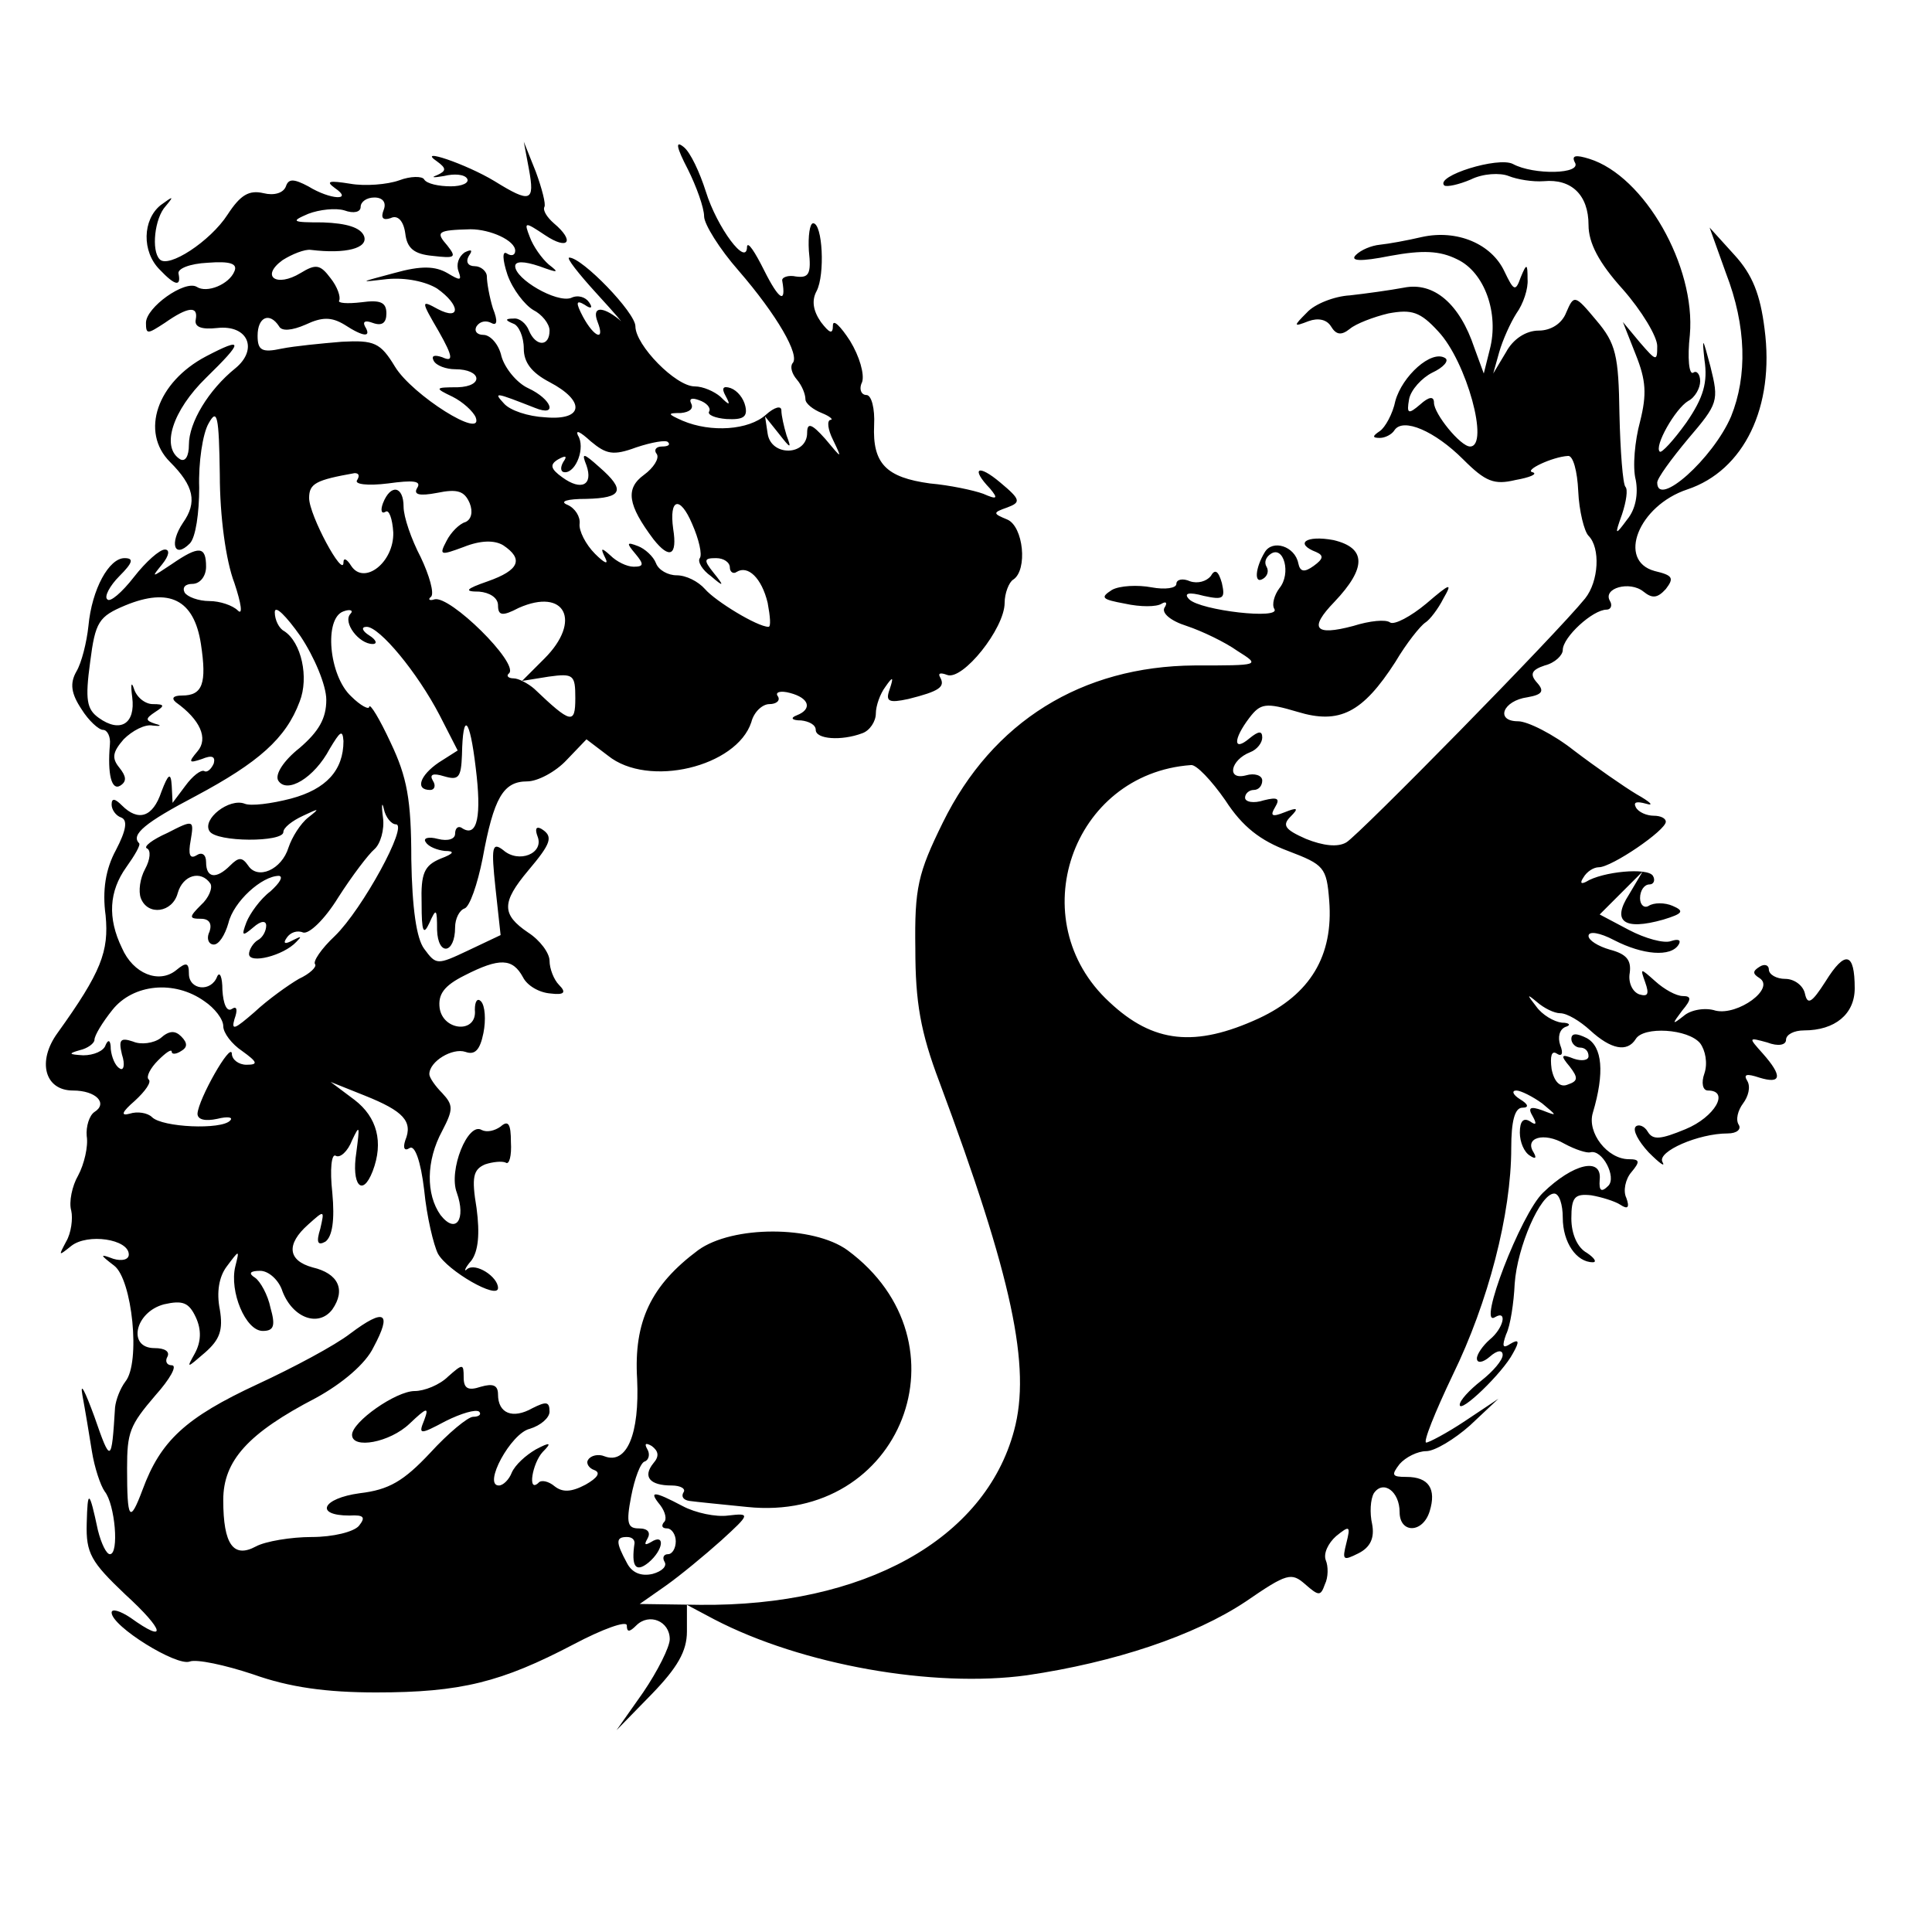 <?xml version="1.0" standalone="no"?>
<!DOCTYPE svg PUBLIC "-//W3C//DTD SVG 20010904//EN"
 "http://www.w3.org/TR/2001/REC-SVG-20010904/DTD/svg10.dtd">
<svg version="1.0" xmlns="http://www.w3.org/2000/svg"
 width="225pt" height="225pt" viewBox="0 0 225 225"
 preserveAspectRatio="xMidYMid meet">
<g transform="translate(0,225) scale(0.1,-0.1)"
fill="#000000" stroke="none">
<path d="M801 2053 c10 -20 19 -45 19 -55 0 -9 18 -38 40 -63 45 -52 72 -99
63 -108 -3 -4 -1 -12 5 -19 6 -7 10 -17 10 -23 0 -5 9 -12 19 -16 10 -4 14 -8
10 -8 -4 -1 -3 -11 3 -23 11 -23 11 -23 -9 1 -16 18 -21 19 -21 7 0 -27 -42
-28 -46 -1 l-3 20 16 -20 c14 -18 15 -18 9 -2 -3 10 -6 23 -6 29 0 6 -8 4 -18
-5 -20 -18 -64 -21 -97 -7 -18 8 -18 9 -2 9 10 1 15 5 12 11 -3 6 1 7 9 4 9
-3 14 -9 12 -13 -3 -4 7 -8 20 -9 19 -1 25 2 22 15 -2 9 -9 18 -17 21 -9 3
-11 0 -6 -9 6 -11 5 -12 -6 -1 -7 6 -20 12 -30 12 -22 0 -69 48 -69 70 0 16
-62 80 -77 80 -4 0 11 -19 32 -42 22 -24 33 -37 26 -30 -20 16 -32 15 -25 -3
9 -23 -4 -18 -17 6 -9 17 -8 20 2 14 7 -5 10 -4 5 3 -4 6 -13 9 -21 5 -17 -6
-65 22 -65 37 0 6 10 6 28 0 22 -8 24 -8 11 2 -8 7 -18 21 -22 32 -7 18 -6 18
18 2 27 -18 35 -7 10 14 -8 7 -13 15 -11 19 2 3 -3 22 -10 41 l-14 35 6 -32
c7 -38 2 -40 -40 -14 -33 20 -92 40 -67 23 11 -8 11 -11 0 -16 -8 -3 -4 -3 8
-1 12 3 24 2 27 -3 3 -5 -6 -9 -19 -9 -14 0 -28 3 -31 8 -2 4 -16 4 -29 -1
-14 -5 -40 -7 -57 -4 -25 4 -29 3 -18 -5 22 -15 -5 -14 -31 2 -17 9 -23 9 -26
0 -3 -8 -14 -11 -26 -8 -17 4 -27 -2 -42 -25 -20 -31 -69 -63 -79 -52 -10 10
-6 48 7 62 10 12 9 12 -6 1 -21 -17 -22 -54 -1 -75 18 -19 25 -20 22 -5 -2 6
13 12 34 13 26 2 35 -1 31 -10 -6 -15 -32 -26 -44 -18 -14 8 -59 -24 -59 -42
0 -14 2 -13 22 0 27 19 39 20 36 4 -2 -9 7 -12 25 -10 36 4 48 -25 21 -47 -31
-25 -54 -63 -54 -89 0 -13 -4 -20 -10 -17 -23 14 -9 57 30 95 44 43 44 48 0
25 -57 -30 -77 -88 -42 -123 28 -28 32 -47 15 -71 -16 -24 -10 -42 8 -24 7 7
11 36 11 65 -1 29 4 63 11 75 10 18 12 9 13 -60 0 -48 7 -100 17 -126 8 -24
10 -38 4 -32 -6 6 -21 11 -33 11 -13 0 -26 5 -29 10 -3 6 1 10 9 10 9 0 16 9
16 20 0 24 -8 25 -40 3 -24 -16 -24 -16 -11 0 8 10 9 17 3 17 -6 0 -22 -14
-36 -32 -14 -18 -28 -30 -31 -26 -4 3 3 16 14 27 16 16 17 21 6 21 -18 0 -38
-36 -42 -79 -2 -19 -8 -43 -14 -53 -8 -14 -6 -26 6 -44 8 -13 20 -24 25 -24 5
0 9 -8 8 -17 -3 -35 2 -54 12 -48 8 5 7 11 -1 21 -9 11 -8 18 5 33 10 10 25
18 34 16 9 -1 11 0 3 2 -12 4 -12 6 0 14 11 7 11 9 -3 9 -9 0 -19 8 -22 18 -3
9 -4 5 -2 -10 4 -31 -14 -42 -39 -24 -14 10 -16 21 -10 65 6 47 10 53 41 66
51 21 80 7 88 -45 7 -46 2 -60 -22 -60 -10 0 -13 -3 -7 -8 28 -20 38 -42 25
-57 -11 -13 -10 -14 5 -9 12 5 16 3 14 -5 -3 -7 -8 -11 -11 -9 -4 2 -14 -6
-22 -17 l-15 -20 -1 20 c-1 16 -4 14 -12 -7 -10 -30 -27 -35 -46 -16 -8 8 -12
9 -12 1 0 -6 5 -13 11 -15 8 -3 6 -15 -6 -38 -12 -22 -16 -47 -12 -76 4 -42
-5 -66 -56 -137 -24 -33 -15 -67 18 -67 27 0 41 -15 25 -25 -6 -4 -10 -17 -9
-28 2 -12 -3 -33 -10 -46 -7 -12 -11 -31 -8 -41 2 -9 0 -26 -6 -36 -9 -17 -9
-17 6 -5 19 15 67 8 67 -10 0 -6 -8 -8 -18 -5 -16 6 -16 5 1 -8 21 -16 31
-113 13 -135 -6 -8 -11 -21 -12 -30 -4 -65 -5 -66 -24 -11 -11 30 -17 42 -14
25 3 -16 8 -46 11 -65 3 -19 10 -40 15 -47 12 -15 17 -73 6 -73 -4 0 -10 12
-14 28 -10 47 -12 48 -13 8 -1 -35 5 -45 45 -83 46 -42 49 -58 6 -27 -12 8
-22 11 -22 6 0 -16 76 -63 91 -57 8 3 41 -4 74 -15 42 -15 85 -21 143 -21 99
0 146 12 230 56 34 18 62 28 62 22 0 -8 3 -8 11 0 15 15 39 5 39 -16 0 -9 -14
-37 -31 -62 l-31 -44 41 42 c30 31 41 50 41 73 l0 31 32 -17 c102 -53 255 -80
364 -65 102 15 195 46 255 86 48 33 53 34 69 20 16 -14 18 -14 23 0 4 8 4 21
1 28 -3 8 3 20 12 28 16 13 17 12 12 -8 -5 -20 -4 -21 14 -12 14 7 19 18 16
34 -3 13 -2 29 2 36 11 16 30 2 30 -22 0 -25 27 -25 35 1 8 26 -1 40 -27 40
-17 0 -18 2 -8 15 7 8 21 15 31 15 10 0 33 14 51 30 l33 31 -39 -26 c-21 -14
-42 -25 -45 -25 -4 0 10 35 31 79 41 84 68 187 68 264 0 31 4 47 13 47 8 0 7
4 -3 10 -8 5 -10 10 -4 10 5 0 19 -7 30 -15 18 -15 18 -15 0 -8 -14 5 -17 3
-11 -7 5 -9 4 -11 -3 -6 -8 5 -12 0 -12 -13 0 -11 5 -23 12 -27 6 -4 8 -3 4 4
-11 17 12 24 36 10 13 -7 26 -11 30 -10 14 4 31 -29 21 -39 -8 -8 -11 -6 -10
7 3 27 -31 19 -66 -15 -26 -25 -77 -158 -56 -145 15 9 10 -13 -6 -26 -8 -7
-15 -17 -15 -22 0 -6 7 -5 15 2 9 8 15 8 15 2 0 -6 -11 -19 -25 -30 -14 -11
-25 -23 -25 -28 0 -11 50 37 62 60 8 14 7 17 -3 11 -9 -6 -10 -3 -5 11 5 10 9
37 10 59 3 43 30 105 46 105 6 0 10 -13 10 -28 0 -29 16 -52 35 -52 5 0 2 5
-7 11 -11 6 -18 22 -18 40 0 25 4 29 23 27 12 -2 28 -7 34 -11 9 -6 11 -3 7 8
-4 8 -1 22 6 30 10 12 10 15 -3 15 -25 0 -49 31 -42 54 14 47 11 77 -7 87 -12
6 -18 6 -18 -1 0 -5 5 -10 10 -10 6 0 10 -4 10 -10 0 -5 -8 -6 -17 -3 -15 6
-16 4 -5 -9 10 -13 10 -17 -2 -21 -9 -4 -16 3 -19 18 -2 15 0 22 6 18 6 -4 8
0 4 10 -3 9 -1 18 6 21 7 2 5 5 -4 5 -9 1 -23 9 -30 19 -11 14 -11 15 1 5 8
-7 20 -13 27 -13 8 0 23 -9 35 -20 24 -22 43 -26 53 -10 9 15 61 12 75 -5 6
-8 9 -23 5 -35 -4 -11 -2 -20 4 -20 26 0 8 -31 -26 -45 -29 -12 -38 -13 -44
-3 -4 7 -11 9 -14 6 -4 -4 3 -17 15 -30 13 -13 20 -18 16 -11 -6 12 42 33 76
33 11 0 16 5 13 10 -4 6 -1 17 5 25 6 8 9 19 5 26 -5 8 -1 9 14 4 26 -8 27 2
4 28 -17 19 -17 19 5 13 13 -5 22 -3 22 3 0 6 9 11 21 11 36 0 59 19 59 49 0
42 -11 45 -34 8 -16 -25 -21 -28 -24 -14 -2 9 -12 17 -23 17 -10 0 -19 5 -19
11 0 5 -5 7 -11 3 -8 -5 -8 -8 0 -13 19 -12 -25 -44 -51 -38 -12 4 -29 1 -37
-6 -14 -11 -14 -10 -2 6 11 13 11 17 1 17 -8 0 -22 8 -32 17 -18 16 -18 16
-12 -1 5 -14 3 -17 -7 -14 -8 3 -13 14 -11 25 2 15 -4 22 -23 27 -14 4 -25 11
-25 16 0 6 13 4 30 -5 33 -17 66 -20 75 -5 3 5 0 7 -9 4 -8 -3 -30 3 -49 13
l-34 18 25 25 25 25 -16 -27 c-20 -31 -6 -42 40 -29 23 7 25 10 11 16 -9 4
-22 4 -28 0 -5 -3 -10 1 -10 9 0 9 5 16 11 16 5 0 7 5 4 10 -6 10 -59 5 -78
-7 -6 -3 -7 -1 -3 5 4 7 12 12 18 12 15 0 78 43 78 53 0 4 -6 7 -14 7 -8 0
-18 4 -21 10 -3 6 1 7 12 4 10 -3 5 2 -11 11 -15 9 -48 32 -73 51 -24 19 -54
34 -65 34 -27 0 -18 24 11 28 17 3 20 7 11 17 -9 10 -6 15 9 20 12 3 21 12 21
18 0 15 35 47 51 47 5 0 7 5 4 10 -9 15 23 24 39 11 10 -8 16 -8 26 3 10 13 8
16 -13 21 -44 12 -19 76 38 95 66 22 102 96 90 187 -5 40 -14 63 -35 86 l-29
32 19 -53 c24 -62 25 -120 6 -167 -21 -49 -86 -107 -86 -77 0 5 16 27 36 51
35 41 36 44 26 84 -9 34 -10 36 -7 8 4 -26 -1 -44 -21 -73 -15 -21 -29 -36
-31 -34 -7 6 18 50 33 59 8 4 14 15 14 23 0 8 -4 13 -8 10 -5 -3 -7 17 -4 44
7 80 -53 185 -117 205 -16 5 -21 4 -17 -4 9 -14 -48 -15 -72 -2 -17 9 -91 -14
-80 -25 3 -2 17 1 31 7 14 7 34 8 44 4 10 -4 28 -7 41 -6 32 3 52 -16 52 -51
0 -21 12 -44 40 -75 22 -25 40 -55 40 -66 0 -18 -1 -18 -20 4 l-20 24 15 -38
c12 -30 13 -46 5 -78 -6 -22 -9 -53 -5 -68 3 -16 0 -34 -10 -46 -14 -19 -15
-19 -6 6 5 15 7 29 4 32 -3 3 -6 41 -7 85 -1 68 -4 82 -27 109 -25 30 -26 30
-35 9 -5 -13 -18 -21 -32 -21 -15 0 -30 -10 -38 -25 l-15 -25 7 25 c4 14 13
34 20 45 8 11 14 29 13 40 0 18 -1 19 -8 2 -6 -17 -8 -16 -19 7 -15 32 -55 49
-96 40 -17 -4 -39 -8 -49 -9 -10 -1 -22 -6 -28 -12 -7 -7 5 -8 40 -1 38 7 58
6 78 -4 32 -15 49 -63 38 -105 l-7 -28 -11 30 c-17 51 -47 77 -82 70 -16 -3
-45 -7 -63 -9 -18 -1 -41 -10 -50 -20 -16 -16 -16 -17 2 -10 11 4 21 2 26 -6
6 -10 12 -11 22 -3 7 6 28 14 45 18 27 5 37 2 58 -21 33 -35 60 -134 37 -134
-11 0 -42 38 -42 51 0 8 -6 7 -16 -2 -14 -12 -16 -11 -13 6 2 11 15 25 27 31
13 6 20 14 15 17 -16 10 -50 -21 -58 -50 -3 -15 -12 -31 -18 -35 -9 -6 -9 -8
0 -8 6 0 14 4 17 9 10 15 47 -1 80 -34 26 -26 36 -30 61 -24 17 3 26 7 20 9
-11 2 23 18 41 19 6 1 11 -18 12 -41 1 -23 7 -47 12 -52 14 -14 12 -53 -4 -73
-34 -42 -263 -275 -278 -284 -10 -6 -27 -4 -47 4 -25 11 -28 16 -18 26 10 10
8 11 -7 5 -15 -6 -17 -4 -11 6 6 10 3 12 -13 8 -12 -4 -22 -2 -22 3 0 5 5 9
10 9 6 0 10 5 10 11 0 6 -9 9 -19 6 -23 -6 -18 18 5 27 8 3 14 11 14 17 0 8
-4 8 -15 -1 -19 -16 -19 -1 0 24 13 17 19 18 56 7 49 -15 76 -1 114 58 13 22
29 42 35 46 5 3 15 16 21 28 11 19 8 18 -20 -6 -18 -15 -37 -25 -42 -22 -5 4
-24 2 -43 -4 -45 -12 -52 -3 -22 28 38 40 37 63 -1 72 -32 6 -46 -4 -20 -14 9
-4 8 -8 -3 -16 -11 -8 -16 -7 -18 3 -4 20 -30 28 -39 13 -11 -18 -13 -38 -2
-31 5 3 7 9 4 14 -3 5 -1 11 5 15 15 10 24 -23 10 -40 -6 -8 -9 -19 -6 -24 9
-13 -86 -2 -99 11 -7 7 -1 9 17 4 23 -5 25 -3 21 15 -4 14 -8 17 -13 8 -5 -6
-15 -9 -24 -6 -9 4 -16 2 -16 -3 0 -5 -13 -7 -29 -4 -16 3 -37 2 -46 -3 -14
-9 -12 -11 15 -16 18 -4 37 -4 43 0 5 3 7 1 3 -5 -3 -6 7 -15 26 -21 18 -6 45
-19 59 -29 27 -17 27 -17 -50 -17 -131 -1 -235 -65 -293 -183 -29 -59 -33 -76
-32 -147 0 -62 6 -97 28 -155 85 -228 107 -332 87 -406 -34 -127 -175 -205
-366 -203 l-70 1 30 21 c17 12 46 36 65 53 34 31 34 32 8 29 -14 -2 -38 3 -53
11 -34 18 -40 18 -26 1 6 -8 8 -17 4 -20 -3 -4 -2 -7 4 -7 5 0 10 -7 10 -15 0
-8 -4 -15 -9 -15 -5 0 -7 -4 -4 -9 3 -5 -3 -11 -14 -14 -13 -3 -24 1 -30 13
-13 24 -13 30 0 30 6 0 9 -3 9 -7 -4 -27 1 -35 16 -23 18 15 20 35 3 24 -7 -4
-8 -3 -4 4 4 7 1 12 -10 12 -13 0 -15 6 -9 37 4 21 11 40 16 41 5 2 6 9 3 14
-4 7 -2 8 5 4 8 -6 9 -12 2 -20 -13 -16 -4 -26 21 -26 11 0 17 -4 14 -8 -3 -5
0 -9 7 -10 7 -1 37 -4 67 -7 180 -19 262 192 117 299 -40 29 -134 29 -174 0
-55 -41 -75 -83 -71 -150 3 -64 -12 -100 -38 -90 -7 3 -16 1 -19 -4 -3 -4 1
-10 7 -12 8 -3 4 -9 -10 -17 -17 -9 -27 -9 -36 -2 -7 6 -16 8 -19 4 -13 -12
-7 23 5 36 11 11 9 12 -8 3 -12 -7 -24 -18 -28 -27 -3 -8 -10 -15 -15 -15 -19
0 14 61 36 66 13 4 23 13 23 20 0 12 -4 12 -20 4 -23 -13 -40 -6 -40 16 0 11
-6 13 -20 9 -15 -5 -20 -2 -20 11 0 16 -1 16 -18 1 -10 -10 -28 -17 -39 -17
-22 0 -73 -36 -73 -51 0 -17 44 -9 67 13 20 19 23 20 17 4 -7 -17 -5 -17 25
-1 18 9 35 14 39 11 3 -3 0 -6 -7 -6 -6 0 -29 -19 -50 -42 -31 -33 -48 -43
-82 -47 -44 -6 -53 -26 -12 -26 17 1 19 -2 11 -12 -6 -7 -30 -13 -55 -13 -24
0 -54 -5 -65 -11 -26 -14 -38 2 -38 54 0 46 29 78 108 119 31 17 58 40 67 59
22 41 13 46 -27 16 -18 -14 -67 -40 -108 -59 -84 -39 -113 -66 -134 -123 -15
-40 -18 -35 -18 25 0 42 3 50 33 85 17 19 26 35 19 35 -6 0 -8 5 -5 10 3 6 -3
10 -15 10 -32 0 -23 42 11 51 22 5 29 2 37 -15 7 -15 6 -29 -1 -42 -10 -18
-10 -18 12 1 17 15 21 26 17 50 -4 20 -1 38 8 50 15 20 15 20 10 0 -7 -29 12
-75 32 -75 13 0 15 6 9 27 -3 15 -12 31 -18 35 -8 5 -6 8 6 8 10 0 22 -11 26
-24 12 -31 42 -42 58 -21 16 23 7 42 -23 49 -29 8 -31 27 -5 50 19 17 19 17
14 -5 -5 -16 -3 -20 6 -15 8 6 11 25 8 57 -3 27 -1 46 4 43 5 -3 14 5 19 18 9
19 9 17 5 -14 -6 -38 7 -53 19 -22 13 34 5 63 -21 83 l-28 21 40 -16 c45 -18
56 -30 47 -52 -3 -9 -1 -13 5 -9 6 4 13 -15 17 -49 3 -31 11 -64 16 -74 11
-20 70 -54 70 -40 0 13 -26 30 -36 22 -4 -4 -3 1 5 10 8 11 10 31 6 61 -6 36
-4 45 10 51 9 3 20 4 24 2 4 -3 7 8 6 24 0 21 -3 26 -12 18 -7 -5 -16 -7 -22
-4 -16 10 -39 -47 -29 -73 11 -31 -1 -49 -19 -26 -17 24 -17 63 2 98 13 25 13
30 0 44 -8 8 -15 18 -15 22 0 15 27 31 42 26 11 -4 17 2 21 22 3 15 2 32 -3
37 -4 4 -7 0 -7 -10 3 -28 -37 -25 -41 2 -2 16 5 26 29 38 41 21 56 20 68 -2
5 -10 19 -18 32 -19 16 -2 19 1 10 10 -6 6 -11 19 -11 28 0 9 -11 24 -25 33
-31 21 -31 35 0 72 27 32 30 40 15 49 -6 3 -7 -1 -4 -9 8 -20 -22 -32 -40 -16
-13 10 -14 3 -9 -44 l6 -55 -38 -18 c-36 -17 -37 -17 -51 2 -9 12 -14 47 -15
104 0 70 -5 96 -24 136 -13 28 -24 46 -25 42 0 -4 -10 1 -21 12 -26 24 -32 91
-9 99 8 3 12 1 8 -3 -9 -10 10 -35 26 -35 6 0 4 5 -4 10 -8 5 -10 10 -3 10 15
0 59 -53 85 -103 l21 -41 -22 -14 c-22 -15 -28 -32 -10 -32 5 0 7 5 3 11 -4 7
0 9 13 5 17 -5 20 -2 21 25 1 51 9 44 16 -15 7 -56 2 -81 -15 -71 -5 4 -9 1
-9 -6 0 -6 -8 -9 -20 -6 -11 3 -18 1 -14 -4 3 -5 13 -9 22 -10 12 0 11 -3 -5
-9 -19 -8 -23 -17 -22 -52 0 -33 2 -38 9 -23 8 18 9 17 9 -8 1 -31 21 -28 21
3 0 10 5 20 11 22 6 2 15 28 21 58 13 71 24 90 52 90 12 0 33 11 46 25 l23 24
25 -19 c47 -38 150 -13 167 39 3 12 13 21 21 21 8 0 13 4 10 9 -4 5 3 7 14 4
23 -6 26 -19 8 -26 -8 -3 -6 -6 5 -6 9 -1 17 -5 17 -11 0 -11 30 -13 54 -4 9
3 16 14 16 23 0 9 5 23 11 31 9 13 10 12 5 -3 -5 -14 -1 -16 22 -11 36 9 43
14 37 25 -3 5 0 6 8 3 18 -7 67 54 67 84 0 11 5 24 10 27 17 11 12 62 -7 70
-17 7 -17 8 0 14 16 6 16 9 -8 29 -26 22 -35 17 -12 -7 10 -12 8 -13 -8 -6
-11 4 -39 10 -62 12 -51 7 -67 23 -65 68 1 19 -3 35 -9 35 -6 0 -9 7 -5 15 3
9 -3 30 -14 48 -11 17 -20 26 -20 18 0 -11 -4 -9 -14 4 -9 13 -11 25 -5 36 10
19 7 79 -4 79 -4 0 -6 -15 -5 -32 3 -27 0 -32 -15 -30 -9 2 -17 -1 -16 -5 5
-28 -4 -22 -21 12 -11 22 -19 34 -20 28 0 -25 -35 22 -48 64 -7 22 -18 46 -26
52 -10 8 -8 -1 5 -26z m-354 -47 c-4 -10 -1 -13 8 -10 8 4 15 -3 17 -18 2 -17
10 -24 32 -26 26 -3 28 -2 17 12 -14 16 -12 18 27 19 23 0 52 -13 52 -25 0 -5
-4 -7 -10 -3 -5 3 -5 -7 1 -25 6 -17 20 -35 30 -41 10 -5 19 -16 19 -24 0 -19
-16 -19 -24 0 -3 8 -11 15 -18 14 -10 0 -10 -2 0 -6 6 -2 12 -15 12 -29 0 -16
9 -28 30 -39 42 -22 40 -45 -5 -41 -20 1 -41 8 -48 16 -13 14 -10 13 36 -5 27
-11 20 10 -8 23 -13 6 -27 23 -31 37 -3 14 -13 25 -21 25 -8 0 -11 5 -8 10 4
6 11 7 17 4 7 -4 8 2 2 17 -4 13 -7 30 -7 37 0 6 -7 12 -14 12 -8 0 -11 5 -7
12 5 7 3 8 -5 4 -7 -5 -10 -14 -7 -22 4 -11 2 -11 -13 -2 -14 8 -30 9 -62 0
-41 -11 -42 -11 -8 -7 22 2 45 -3 58 -11 27 -19 28 -38 1 -24 -20 11 -20 10 1
-26 17 -30 17 -36 4 -30 -9 3 -13 2 -10 -4 3 -6 15 -10 25 -10 31 0 34 -20 3
-21 -27 0 -27 -1 -6 -11 12 -6 24 -17 27 -24 10 -27 -74 26 -94 59 -17 28 -24
31 -62 29 -24 -2 -55 -5 -70 -8 -23 -5 -28 -2 -28 15 0 22 14 28 25 11 3 -6
15 -5 31 2 19 9 30 9 45 0 23 -15 32 -15 24 -2 -3 6 1 7 9 4 11 -4 16 0 16 11
0 13 -7 16 -29 13 -17 -2 -28 -1 -26 2 2 4 -2 16 -10 26 -12 16 -17 17 -35 6
-28 -17 -47 -4 -21 15 11 7 26 13 33 12 41 -5 67 2 62 16 -4 10 -20 15 -48 16
-36 0 -38 1 -17 10 13 5 32 7 42 4 11 -4 19 -2 19 4 0 6 7 11 16 11 10 0 14
-6 11 -14z m294 -277 c18 6 35 9 37 6 3 -3 0 -5 -7 -5 -7 0 -10 -4 -6 -9 3 -5
-4 -16 -15 -24 -22 -16 -19 -35 11 -75 19 -24 28 -19 23 12 -5 36 8 39 22 6 8
-18 12 -36 9 -40 -3 -4 3 -14 13 -21 15 -13 16 -12 3 4 -12 15 -11 17 3 17 9
0 16 -5 16 -11 0 -5 4 -8 8 -5 13 8 29 -7 36 -36 3 -16 4 -28 1 -28 -13 0 -62
30 -74 44 -8 9 -22 16 -33 16 -10 0 -21 6 -24 14 -3 8 -13 17 -21 20 -13 5
-14 4 -3 -9 10 -12 10 -15 -2 -15 -8 0 -20 6 -27 13 -11 10 -12 9 -6 -3 4 -8
-1 -6 -12 5 -11 11 -19 27 -18 35 1 8 -5 18 -14 22 -10 4 -1 7 22 7 42 1 46
10 15 37 -19 17 -21 17 -15 2 8 -23 -6 -30 -28 -14 -14 10 -15 15 -5 21 9 5
11 4 6 -3 -4 -7 -3 -12 2 -12 13 0 24 29 15 43 -3 7 3 4 15 -7 18 -15 26 -17
53 -7z m-325 -38 c-4 -5 12 -7 36 -4 29 4 39 3 34 -5 -5 -8 2 -10 23 -6 24 5
32 2 38 -12 4 -10 2 -19 -5 -22 -7 -2 -17 -12 -22 -22 -9 -17 -7 -17 20 -7 20
8 36 8 46 2 24 -16 19 -29 -18 -42 -26 -9 -28 -12 -10 -12 12 -1 22 -7 22 -16
0 -12 5 -13 24 -3 54 24 74 -15 30 -59 l-26 -26 31 5 c29 4 31 2 31 -25 0 -31
-5 -30 -48 11 -7 6 -18 12 -24 12 -6 0 -9 3 -5 6 11 12 -69 91 -87 86 -6 -2
-8 0 -4 3 4 4 -2 25 -12 46 -11 21 -20 47 -20 59 0 24 -15 27 -24 4 -3 -8 -2
-13 3 -10 4 3 8 -8 9 -24 1 -35 -34 -62 -49 -39 -5 8 -9 10 -9 4 0 -19 -40 55
-40 75 0 17 8 21 53 29 5 0 6 -3 3 -8z m-36 -256 c0 -22 -9 -37 -31 -56 -19
-15 -29 -31 -25 -38 10 -16 42 3 60 37 12 20 15 23 16 9 0 -34 -20 -56 -61
-67 -23 -6 -47 -9 -54 -6 -18 7 -50 -18 -41 -32 8 -13 86 -13 86 -1 0 5 10 13
23 19 19 9 20 9 6 -2 -9 -7 -19 -23 -23 -35 -8 -26 -36 -38 -47 -21 -7 10 -11
10 -21 0 -16 -16 -28 -15 -28 4 0 9 -5 12 -11 8 -8 -5 -10 1 -7 17 4 24 4 25
-27 9 -18 -8 -28 -16 -24 -18 5 -2 4 -13 -2 -24 -6 -11 -8 -26 -5 -34 8 -21
37 -17 43 6 6 21 27 27 38 11 3 -5 -2 -17 -11 -25 -14 -14 -14 -16 0 -16 10 0
13 -6 10 -15 -4 -8 -1 -15 5 -15 6 0 13 11 17 25 6 25 39 55 59 55 5 -1 1 -8
-10 -18 -12 -9 -24 -26 -28 -36 -6 -16 -5 -17 8 -6 9 8 15 8 15 2 0 -6 -4 -14
-10 -17 -5 -3 -10 -11 -10 -16 0 -12 40 -2 55 14 7 7 6 7 -4 2 -9 -5 -12 -4
-7 3 4 6 12 9 19 6 7 -2 25 15 41 41 16 25 35 50 42 56 7 6 12 23 10 37 -2 15
-1 19 1 10 2 -10 9 -18 14 -18 15 0 -39 -99 -71 -130 -16 -15 -26 -30 -23 -33
2 -3 -6 -11 -19 -17 -12 -7 -36 -24 -52 -39 -22 -19 -27 -22 -23 -8 4 11 3 16
-3 12 -6 -4 -10 6 -11 22 0 15 -3 22 -6 16 -7 -19 -33 -16 -33 3 0 13 -3 14
-15 4 -20 -16 -50 -4 -63 26 -17 35 -15 66 5 94 10 14 17 26 15 28 -10 10 7
24 66 55 73 39 105 67 121 110 11 28 2 69 -18 82 -6 3 -11 13 -11 22 0 9 13
-4 30 -28 16 -24 30 -57 30 -74z m1047 -117 c20 -31 41 -47 73 -59 42 -16 45
-19 48 -58 5 -64 -22 -109 -82 -137 -74 -34 -123 -29 -174 19 -103 95 -44 266
95 276 6 1 24 -18 40 -41z m-1189 -234 c12 -8 22 -21 22 -29 0 -8 10 -21 22
-29 18 -13 19 -16 5 -16 -9 0 -17 6 -17 13 -1 14 -39 -53 -40 -70 0 -7 9 -9
23 -6 12 3 19 2 15 -2 -10 -11 -79 -8 -91 4 -5 5 -17 7 -26 4 -11 -3 -9 2 6
15 12 11 20 22 16 25 -3 3 2 13 11 22 9 9 16 14 16 10 0 -3 5 -3 11 1 7 4 8 9
0 17 -7 7 -14 7 -24 -2 -8 -6 -23 -8 -32 -4 -15 5 -17 2 -13 -15 4 -12 2 -20
-3 -16 -5 3 -9 13 -10 22 0 11 -3 12 -6 5 -2 -7 -14 -12 -26 -12 -17 1 -18 2
-4 6 9 2 17 8 17 12 0 5 9 20 21 35 24 30 72 35 107 10z"/>
</g>
</svg>
